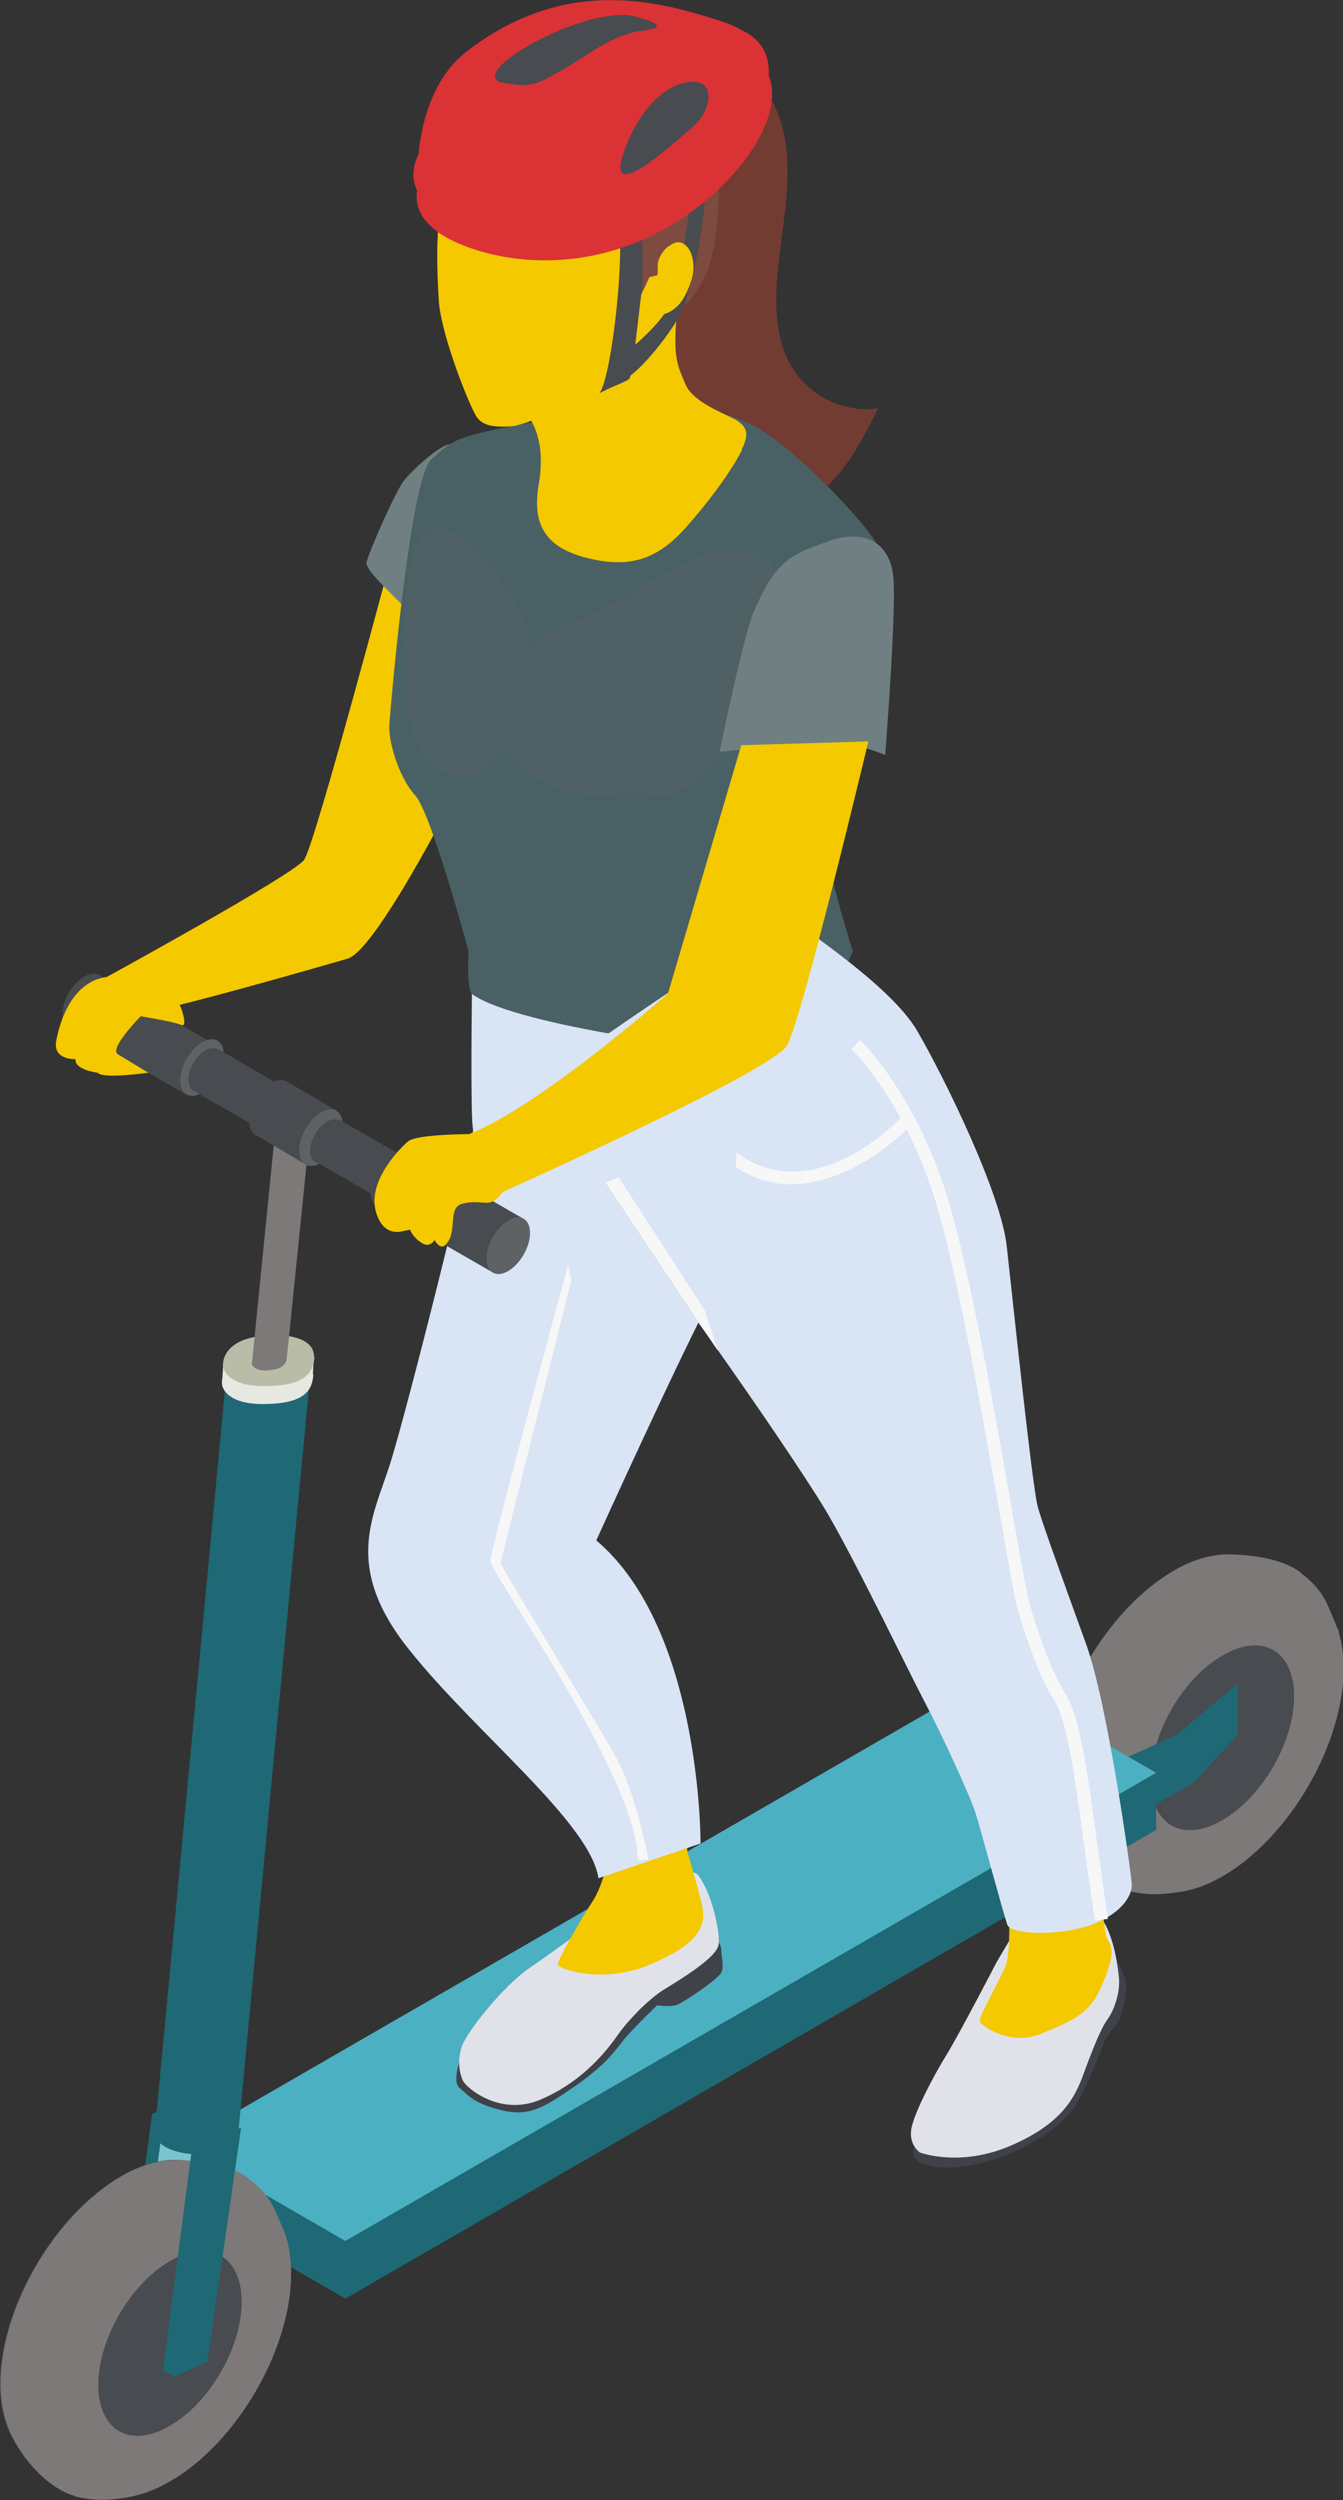 <?xml version="1.0" encoding="UTF-8"?>
<svg id="Calque_2" xmlns="http://www.w3.org/2000/svg" viewBox="0 0 24.73 46.03">
  <rect x="0" y="0" width="24.73" height="46.03" fill="#333333" stroke="none"/>
  <defs>
    <style>
      .cls-1 {
        fill: #4bb0c1;
      }

      .cls-2 {
        fill: #b9bda8;
      }

      .cls-3 {
        fill: #db3236;
      }

      .cls-4 {
        fill: #f4c900;
      }

      .cls-5 {
        fill: #e1e2e9;
      }

      .cls-6 {
        fill: #5e6265;
      }

      .cls-7 {
        fill: #496164;
      }

      .cls-8 {
        fill: #d9e4f5;
      }

      .cls-9 {
        fill: #e6e8e1;
      }

      .cls-10 {
        fill: #7d7978;
      }

      .cls-11 {
        fill: #7e4b41;
      }

      .cls-12 {
        fill: #506165;
      }

      .cls-13 {
        fill: #404249;
      }

      .cls-14 {
        fill: #f7f7f8;
      }

      .cls-15 {
        fill: #723c32;
      }

      .cls-16 {
        fill: #484b4f;
      }

      .cls-17 {
        fill: #1e6975;
      }

      .cls-18 {
        fill: #7ac3d0;
      }

      .cls-19 {
        fill: #708082;
      }
    </style>
  </defs>
  <g id="_Éléments_Mise_en_page" data-name="Éléments_Mise_en_page">
    <g>
      <path class="cls-4" d="M7.27,10.01s-1.47,5.55-1.67,5.82c-.2.28-3.73,2.21-3.73,2.21,0,0,.62.54.82.58.2.04,3.16-.81,3.71-.97.56-.16,2.19-3.43,2.19-3.43l-1.33-4.22Z"/>
      <polygon class="cls-17" points="21.45 30.98 20.08 31.47 18.22 32.54 18.22 31.28 19.77 30.58 21.45 30.03 21.45 30.98"/>
      <path class="cls-16" d="M19.38,32.75c0,1.41.99,1.97,2.22,1.26,1.22-.71,2.22-2.42,2.22-3.82s-.99-1.97-2.22-1.26c-1.22.71-2.22,2.42-2.22,3.82"/>
      <path class="cls-16" d="M20.3,33.28c0,1.41.99,1.97,2.22,1.26,1.22-.71,2.22-2.42,2.22-3.82s-.99-1.97-2.22-1.26c-1.22.71-2.22,2.42-2.22,3.82"/>
      <path class="cls-10" d="M24.63,30c-.17-.44-.24-.62-.43-.82-.06-.07-.13-.13-.21-.19-.01,0-.02-.02-.03-.03-.4-.32-1.17-.35-1.44-.34,0,0,0,0,0,0-.28.02-.59.11-.91.3-1.22.71-2.22,2.42-2.22,3.82,0,.31.05.57.14.8,0,0,0,0,0,0,.16.44.63,1.06,1.18,1.25,0,0,0,0,0,0,.03,0,.05.02.08.03.03,0,.06.01.09.02,0,0,.01,0,.02,0,.55.11,1.11-.08,1.2-.11.01,0,.07-.09.17-.22,1.29-.77,2.33-2.58,2.33-4.07,0-.03,0-.05,0-.08.05-.17.07-.3.04-.37"/>
      <path class="cls-10" d="M20.3,33.28c0,1.41.99,1.97,2.22,1.26,1.22-.71,2.22-2.42,2.22-3.82s-.99-1.97-2.22-1.26c-1.22.71-2.22,2.42-2.22,3.82"/>
      <path class="cls-16" d="M21.19,32.76c0,.84.59,1.18,1.32.75.73-.42,1.32-1.44,1.32-2.28s-.59-1.18-1.32-.75c-.73.42-1.32,1.44-1.32,2.28"/>
      <polygon class="cls-17" points="22.79 31.94 21.98 32.82 20.12 33.89 20.12 32.64 21.67 31.94 22.79 30.99 22.79 31.94"/>
      <polygon class="cls-17" points="3.3 40.55 6.36 42.32 21.29 32.64 18.23 30.87 3.3 39.49 3.3 40.55"/>
      <polygon class="cls-17" points="2.8 38.92 2.23 43.2 2.85 42.92 3.46 38.61 2.8 38.92"/>
      <polygon class="cls-18" points="3.01 39.03 2.44 43.31 3.06 43.04 3.67 38.73 3.01 39.03"/>
      <polygon class="cls-1" points="3.3 39.49 6.36 41.26 21.29 32.64 18.23 30.87 3.3 39.49"/>
      <polygon class="cls-17" points="6.36 42.32 21.29 33.69 21.29 32.64 6.36 41.26 6.36 42.32"/>
      <path class="cls-16" d="M0,43.89c0,1.41.99,1.97,2.22,1.26,1.22-.71,2.22-2.42,2.22-3.82s-.99-1.97-2.22-1.26C.99,40.78,0,42.49,0,43.89"/>
      <path class="cls-16" d="M.92,44.42c0,1.41.99,1.97,2.22,1.26,1.22-.71,2.22-2.42,2.22-3.82s-.99-1.97-2.22-1.26c-1.22.71-2.22,2.42-2.22,3.82"/>
      <path class="cls-10" d="M5.25,41.15c-.17-.44-.24-.62-.43-.82-.06-.07-.13-.13-.21-.19-.01,0-.02-.02-.03-.03-.4-.32-1.17-.35-1.44-.34,0,0,0,0,0,0-.28.02-.59.11-.91.3-1.22.71-2.22,2.42-2.22,3.82,0,.31.05.57.14.8,0,0,0,0,0,0,.16.44.63,1.06,1.18,1.25,0,0,0,0,0,0,.03,0,.05.02.08.03.03,0,.06.01.09.02,0,0,.01,0,.02,0,.55.11,1.11-.08,1.2-.11.01,0,.07-.09.17-.22,1.29-.78,2.33-2.58,2.33-4.07,0-.03,0-.05,0-.08.05-.17.07-.3.04-.37"/>
      <path class="cls-10" d="M.92,44.42c0,1.41.99,1.97,2.22,1.26,1.22-.71,2.22-2.42,2.22-3.82s-.99-1.97-2.22-1.26c-1.22.71-2.22,2.42-2.22,3.82"/>
      <path class="cls-16" d="M1.81,43.91c0,.84.59,1.18,1.32.75.73-.42,1.32-1.44,1.32-2.28s-.59-1.18-1.32-.75c-.73.42-1.32,1.44-1.32,2.28"/>
      <polygon class="cls-17" points="3.56 39.36 3 43.64 3.21 43.76 4.23 39.06 3.56 39.36"/>
      <path class="cls-17" d="M4.17,25.31l1.56-.18-1.34,14.12c-.03.59-1.54.51-1.54,0l1.32-13.95Z"/>
      <path class="cls-9" d="M5.76,25.31c.02-.48-.97-.46-1.34-.29-.39.18-.33.48-.33.48,0,0,.04.35.75.35.78,0,.91-.26.93-.54"/>
      <polygon class="cls-9" points="4.09 25.45 4.11 25.13 5.78 24.97 5.76 25.31 5.27 25.62 4.09 25.45"/>
      <path class="cls-2" d="M5.78,24.98c.02-.48-.97-.46-1.34-.29-.39.18-.33.48-.33.48,0,0,.04.35.75.35.78,0,.91-.26.93-.54"/>
      <path class="cls-10" d="M4.63,25.09s.02.21.44.12c.2-.04.21-.19.21-.19l.45-4.42-.67.29-.42,4.2Z"/>
      <path class="cls-15" d="M14.39,4.42c-.11.86-.26,1.94.42,2.63.35.36.87.54,1.36.47-.34.68-.72,1.42-1.4,1.75-.64.32-1.4.21-2.1.07-.63-.12-1.27-.27-1.8-.63-.8-.54-1.25-1.52-1.31-2.49-.12-1.97.91-3.42,2.28-4.69.19-.18.38-.36.62-.46.73-.3,1.58.27,1.86,1.01.29.73.17,1.55.07,2.33"/>
      <path class="cls-19" d="M8.27,8.18c-.19.03-.69.48-.84.68-.15.2-.63,1.28-.68,1.49-.05.21,1.04,1.05,1.19,1.42.14.36,1.01-2.78,1.01-2.78l-.67-.81Z"/>
      <path class="cls-7" d="M15.7,17.52c-.17.49-.93,1.29-2.17,1.84-1.24.55-2.67.42-3.38.24-.71-.18-1.38-1.17-1.47-1.31-.09-.14-.05-.77-.05-.77,0,0-.68-2.53-.98-2.87-.31-.34-.5-1-.48-1.31s.38-4.53.77-4.88c.38-.35.47-.38.99-.51.52-.13,2.58-.5,2.89-.48.31.01,1.3-.04,2.08.38.78.42,2.26,2,2.28,2.26.01.26-1.01,3.17-1.12,4.15-.1.98.65,3.27.65,3.27"/>
      <path class="cls-4" d="M13.66,8.29c-.14.28-.48.8-1.02,1.41-.54.61-1.05.77-1.84.57-.79-.2-1-.65-.88-1.35.05-.29.05-.54.01-.77-.06-.33-.23-.61-.52-.85l.15-.62.46-1.94s2.15-1.43,2.41-1.3c.26.13.1,1.58.03,2.37-.07.79.02.92.16,1.26.14.34.72.54.93.66.21.13.25.26.11.54"/>
      <path class="cls-4" d="M11.56,7.2c-.19.21-.44.37-.72.44-.19.04-.42.07-.49.24-.06.15.03.31.12.44.15.22.3.44.38.69.09.25.1.53-.02.77-.07-.2-.16-.39-.27-.57-.07-.12-.16-.23-.21-.36-.08-.17-.1-.37-.22-.52-.05-.07-.12-.12-.2-.17-.06-.33-.23-.61-.52-.86l.15-.62c.06-.05.12-.09.19-.13.5-.28,1.11-.31,1.68-.3.61.01.42.62.14.95"/>
      <path class="cls-12" d="M9.24,13.8c.46-.72.76-2.04.21-2.8-.23-.32-.49-.65-.76-.94-.17-.18-.39-.35-.63-.32-.17.02-.31.15-.39.31-.08.15-.11.33-.13.5-.08.62-.07,1.25-.06,1.88,0,.33,0,.67.1.99.09.32.28.63.58.79.12.06.25.1.38.1.3-.02.54-.26.7-.51"/>
      <path class="cls-12" d="M11.04,11.26s.04,0,.02-.02c-.02-.01-.04,0-.06,0-.41.24-.92.34-1.27.67-.33.32-.45.81-.55,1.26-.02.11-.05.23-.03.35.02.11.08.22.15.31.27.37.7.61,1.14.73.44.12.91.13,1.37.12.18,0,.36-.01.53-.06.25-.07.46-.22.65-.39.61-.53,1.07-1.24,1.3-2.02.14-.46.19-.95.09-1.42-.04-.16-.1-.33-.21-.45-.3-.3-.95-.26-1.31-.09-.62.29-1.22.66-1.82.99"/>
      <path class="cls-4" d="M12.27,4.32c-.18.91-.27,2.25-.49,2.47-.22.22-2.02,1.04-2.37,1.06-.35.02-.52-.02-.63-.17-.11-.15-.65-1.47-.7-2.14-.04-.67-.05-1.28.05-1.81.1-.54.15-.82.37-1.09.22-.27,1.28-.82,1.95-.52.67.29,1.81,2.21,1.81,2.21"/>
      <path class="cls-11" d="M11.8,5.42s.03-.43-.07-.54c-.1-.1-.58-.82-.66-1.16-.08-.34-.45-.71-.58-.76-.13-.05-.61-.18-.73-.32-.34.09-.8.16-.91.15-.11,0-.4.03-.4.03l-.26.62s0-.37.04-.57c.04-.2.13-.73,1.22-1.27,1.09-.54,1.71-.59,2.39-.22.91.17,1.36,1.03,1.39,1.62.03.59-.01,1.67-.27,2.13-.26.47-.35.48-.35.48,0,0,.3-1.14-.04-1.11-.34.03-.47.57-.47.57l-.14.03-.15.32Z"/>
      <path class="cls-16" d="M12.7,3.67c0,.34-.22,1.71-.42,2.04-.2.32-.6.65-.6.65,0,0-.29.69-.11.58.18-.11.54-.5.83-.94.29-.44.46-1.32.54-1.93.08-.61.04-.83.04-.83l-.29.42Z"/>
      <path class="cls-16" d="M11.36,4.01c.18.39-.08,2.89-.32,3.23.23-.13.5-.21.55-.27.05-.06.12-.74.24-1.74.02-1.49-.09-1.84-.09-1.84l-.37.62Z"/>
      <path class="cls-4" d="M12.31,4.54c.07-.06.16-.1.24-.07.04.01.08.05.11.08.08.1.11.24.11.37,0,.13-.04.26-.09.38-.05.12-.11.24-.2.33-.09.09-.21.16-.34.17-.08,0-.16-.03-.19-.1,0-.02-.01-.05,0-.07,0-.12.09-.23.13-.35.05-.13.03-.25.03-.38,0-.14.09-.28.2-.37"/>
      <path class="cls-19" d="M15.25,9.97c-.67.23-.97.34-1.38,1.32-.19.46-.62,2.55-.62,2.55,0,0,1.89-.17,2.19-.17.29,0,.86.23.86.23,0,0,.21-2.68.15-3.28-.06-.6-.49-.9-1.19-.66"/>
      <polygon class="cls-17" points="3.77 39.48 3.21 43.76 3.82 43.48 4.44 39.17 3.77 39.48"/>
      <path class="cls-3" d="M12.84,3.82c-1.33,1.02-2.88,1.16-4.08.78-1.2-.38-1.58-1.14-.25-2.16,1.33-1.02,3.86-1.91,5.06-1.53,1.2.38.6,1.89-.73,2.91"/>
      <path class="cls-3" d="M12.78,3.41c-1.33,1.02-2.88,1.16-4.08.78-1.2-.38-1.58-1.14-.25-2.16,1.33-1.02,3.86-1.91,5.06-1.53,1.2.38.6,1.89-.73,2.91"/>
      <path class="cls-3" d="M12.57,3.35c-1.26.97-2.73,1.1-3.86.74-1.13-.36-1.5-1.08-.24-2.05,1.26-.97,3.66-1.81,4.79-1.45,1.13.36.57,1.8-.69,2.76"/>
      <path class="cls-3" d="M12.98,2.99c-1,1.1-5.29.23-5.29.23,0,0-.06-1.52.9-2.27C10.45-.49,12.21.05,13.28.39c1.07.34,1.02,1.15-.29,2.6"/>
      <path class="cls-16" d="M12.9,1.53c-.33-.11-1,.16-1.4,1.23-.39,1.07.85-.08,1.23-.4s.39-.75.17-.83"/>
      <path class="cls-16" d="M11.75.32c-.83-.29-3.1.95-2.55,1.19.62.13.71.02,1.13-.21.52-.29.93-.67,1.53-.74.59-.07-.11-.24-.11-.24"/>
      <path class="cls-13" d="M16.95,39.11c-.12.38-.17.49-.1.62.07.14.54.29,1.34.06.8-.23,1.38-.67,1.6-1.01.23-.33.57-1.25.57-1.25l.25-.34s.22-.55.08-.84c-.14-.29-.35-.64-.35-.64l-3.39,3.39Z"/>
      <path class="cls-5" d="M18.84,35.3s-.48.81-.48.81c0,0-.69,1.33-.93,1.72-.24.39-.56,1-.64,1.32-.08.33.15.48.15.48,0,0,.74.28,1.68-.13.95-.41,1.18-.9,1.33-1.31.15-.41.32-.85.45-1.02.12-.17.24-.51.2-.8-.03-.29-.14-.97-.45-1.18-.31-.21-1.31.1-1.31.1"/>
      <path class="cls-4" d="M18.57,35.01s.06.92-.06,1.2c-.12.28-.48.91-.47,1,.02.09.56.46,1.11.24.54-.22.9-.35,1.12-.85.22-.5.25-.72.13-.88-.12-.16-.13-1.67-.13-1.67l-1.69.96Z"/>
      <path class="cls-8" d="M10.4,19.57c.15,1.04.84,3.11,1.45,3.93.61.82-.1-.54.09-.38.19.16,2.84,3.91,3.37,4.87.54.95,1.4,2.74,1.73,3.37.33.63.82,1.7.92,2.01.1.31.52,1.88.59,2.07.07.18.92.2,1.48.02.56-.18.83-.53.81-.78-.02-.25-.44-3.3-.84-4.41-.51-1.41-.87-2.4-.9-2.57-.11-.5-.45-3.76-.56-4.74-.1-.98-1.15-3.12-1.65-3.98-.5-.86-2.21-1.94-2.33-2.08s-4.17,2.69-4.17,2.69"/>
      <path class="cls-14" d="M20.39,35.33l-.23.03s-.15-1.04-.28-2c-.11-.79-.26-1.75-.47-2.06-.23-.33-.54-1.17-.69-1.75-.05-.19-.15-.79-.3-1.62-.31-1.77-.78-4.44-1.18-5.77-.58-1.91-1.55-2.83-1.56-2.84l.16-.17s1.02.97,1.62,2.94c.41,1.35.88,4.03,1.19,5.8.14.79.25,1.42.3,1.6.15.57.46,1.38.66,1.68.19.28.34.91.51,2.16.13.96.28,2,.28,2"/>
      <path class="cls-14" d="M14.95,21.77c-1.06.2-1.68-.51-1.71-.54l.17-.15s.57.64,1.5.46c.01,0,.02,0,.03,0,.98-.2,1.68-1,1.69-1.01l.17.15s-.76.87-1.82,1.08c-.01,0-.03,0-.04,0"/>
      <path class="cls-13" d="M13.06,35.62s.22.13.22.26.06.33,0,.44c-.06.12-.72.57-.84.6-.12.03-.34,0-.34,0,0,0-.45.43-.61.63-.16.2-.33.46-.89.85-.57.39-.84.58-1.37.45-.53-.13-.62-.29-.77-.41-.15-.12.03-.64.14-.79.1-.14,4.47-2.04,4.47-2.04"/>
      <path class="cls-5" d="M10.69,35.56s-.47.35-.95.68c-.48.33-1.17,1.2-1.24,1.45-.08.26-.04.47.02.61.06.14.71.69,1.47.34.77-.34,1.2-.91,1.39-1.18.19-.27.55-.64.83-.82.29-.18.98-.59,1.02-.83.04-.24-.14-1.02-.39-1.3-.24-.27-2.15,1.04-2.15,1.04"/>
      <path class="cls-4" d="M11.2,34.27c-.11.37-.18.58-.31.77-.13.19-.63,1.05-.62,1.13.01.08.83.37,1.7,0,.87-.37,1.04-.68.96-1.08-.06-.28-.27-.99-.27-.99l-.03-.32-1.43.49Z"/>
      <path class="cls-8" d="M8.69,18.29s-.03,2.33.02,2.49c.05.15-1.22,5.21-1.53,6.18-.31.97-.87,1.89.36,3.42,1.22,1.53,3.33,3.18,3.48,4.2l1.88-.64s.02-3.94-1.92-5.58c0,0,1.62-3.57,2.18-4.59.56-1.02.38-4.4.38-4.4,0,0-4-.45-4.85-1.07"/>
      <path class="cls-4" d="M7.99,20.97c.92.32,4.31-2.68,4.31-2.68l1.35-4.57,2.34-.07s-1.22,5.12-1.5,5.6c-.28.48-5.31,2.73-5.31,2.73"/>
      <polygon class="cls-14" points="12.98 24.13 11.39 21.67 11.15 21.77 13.22 24.87 12.98 24.13"/>
      <path class="cls-16" d="M1.15,18.68c0,.26.18.36.4.23.22-.13.4-.44.4-.7s-.18-.36-.4-.23c-.22.13-.4.44-.4.69"/>
      <polygon class="cls-16" points="1.32 18.94 3.46 20.17 4.01 19.26 1.88 18.03 1.32 18.94"/>
      <path class="cls-6" d="M3.32,19.89c0,.26.18.36.4.23.22-.13.4-.44.4-.7s-.18-.36-.4-.23c-.22.13-.4.44-.4.69"/>
      <path class="cls-16" d="M3.47,19.88c0,.2.14.28.31.18.17-.1.32-.34.32-.54s-.14-.28-.32-.18c-.17.1-.31.34-.31.54"/>
      <polygon class="cls-16" points="3.56 20.08 4.88 20.84 5.32 20.07 4.01 19.31 3.56 20.08"/>
      <path class="cls-6" d="M4.78,20.64c0,.2.14.28.31.18.17-.1.32-.34.32-.54s-.14-.28-.32-.18c-.17.1-.31.34-.31.54"/>
      <path class="cls-16" d="M4.59,20.64c0,.26.18.36.4.23.22-.13.4-.44.4-.7s-.18-.36-.4-.23c-.22.13-.4.44-.4.69"/>
      <polygon class="cls-16" points="4.7 20.89 5.63 21.44 6.2 20.45 5.28 19.91 4.7 20.89"/>
      <path class="cls-6" d="M5.51,21.18c0,.26.18.36.4.23.22-.13.4-.44.4-.7s-.18-.36-.4-.23c-.22.13-.4.44-.4.69"/>
      <path class="cls-16" d="M5.71,21.19c0,.2.14.28.31.18.17-.1.32-.34.32-.54s-.14-.28-.32-.18c-.17.1-.31.34-.31.54"/>
      <rect class="cls-16" x="6.3" y="20.59" width=".89" height="1.65" transform="translate(-15.18 16.56) rotate(-60.04)"/>
      <path class="cls-6" d="M7.14,22.01c0,.2.14.28.31.18.17-.1.32-.34.32-.54s-.14-.28-.32-.18c-.17.1-.31.34-.31.54"/>
      <path class="cls-16" d="M6.82,21.94c0,.26.18.36.4.23.22-.13.4-.44.4-.7s-.18-.36-.4-.23c-.22.13-.4.44-.4.69"/>
      <polygon class="cls-16" points="6.94 22.2 9.08 23.43 9.64 22.44 7.51 21.21 6.94 22.2"/>
      <path class="cls-6" d="M8.96,23.17c0,.26.18.36.4.23.22-.13.4-.44.4-.7s-.18-.36-.4-.23c-.22.13-.4.44-.4.69"/>
      <path class="cls-4" d="M8.66,20.88s-.97,0-1.14.13c-.08.06-.73.67-.61,1.25.12.53.49.41.49.41l.15-.03s.05.14.21.24c.16.11.24-.05.24-.05,0,0,.1.18.19.1.26-.23.03-.7.33-.77.46-.11.51.2.86-.41"/>
      <path class="cls-4" d="M2.84,18.46s-.87.82-.67.95c.2.12.56.34.56.34,0,0-.84.12-.93,0,0,0-.43-.05-.41-.25,0,0-.39.02-.36-.3,0,0,.16-1.25,1.09-1.22l.72.49Z"/>
      <path class="cls-4" d="M2.21,18.65s.94.14,1.13.22c.15.07-.05-.55-.18-.56-.13-.02-.95.34-.95.34"/>
      <path class="cls-14" d="M10.47,23.26s-1.44,5.27-1.44,5.48,2.45,3.62,2.69,5.24l.03.27.19-.02s-.22-1.22-.63-1.94c-.41-.72-2.09-3.45-2.09-3.51s1.3-5.2,1.3-5.2l-.06-.3Z"/>
    </g>
  </g>
</svg>